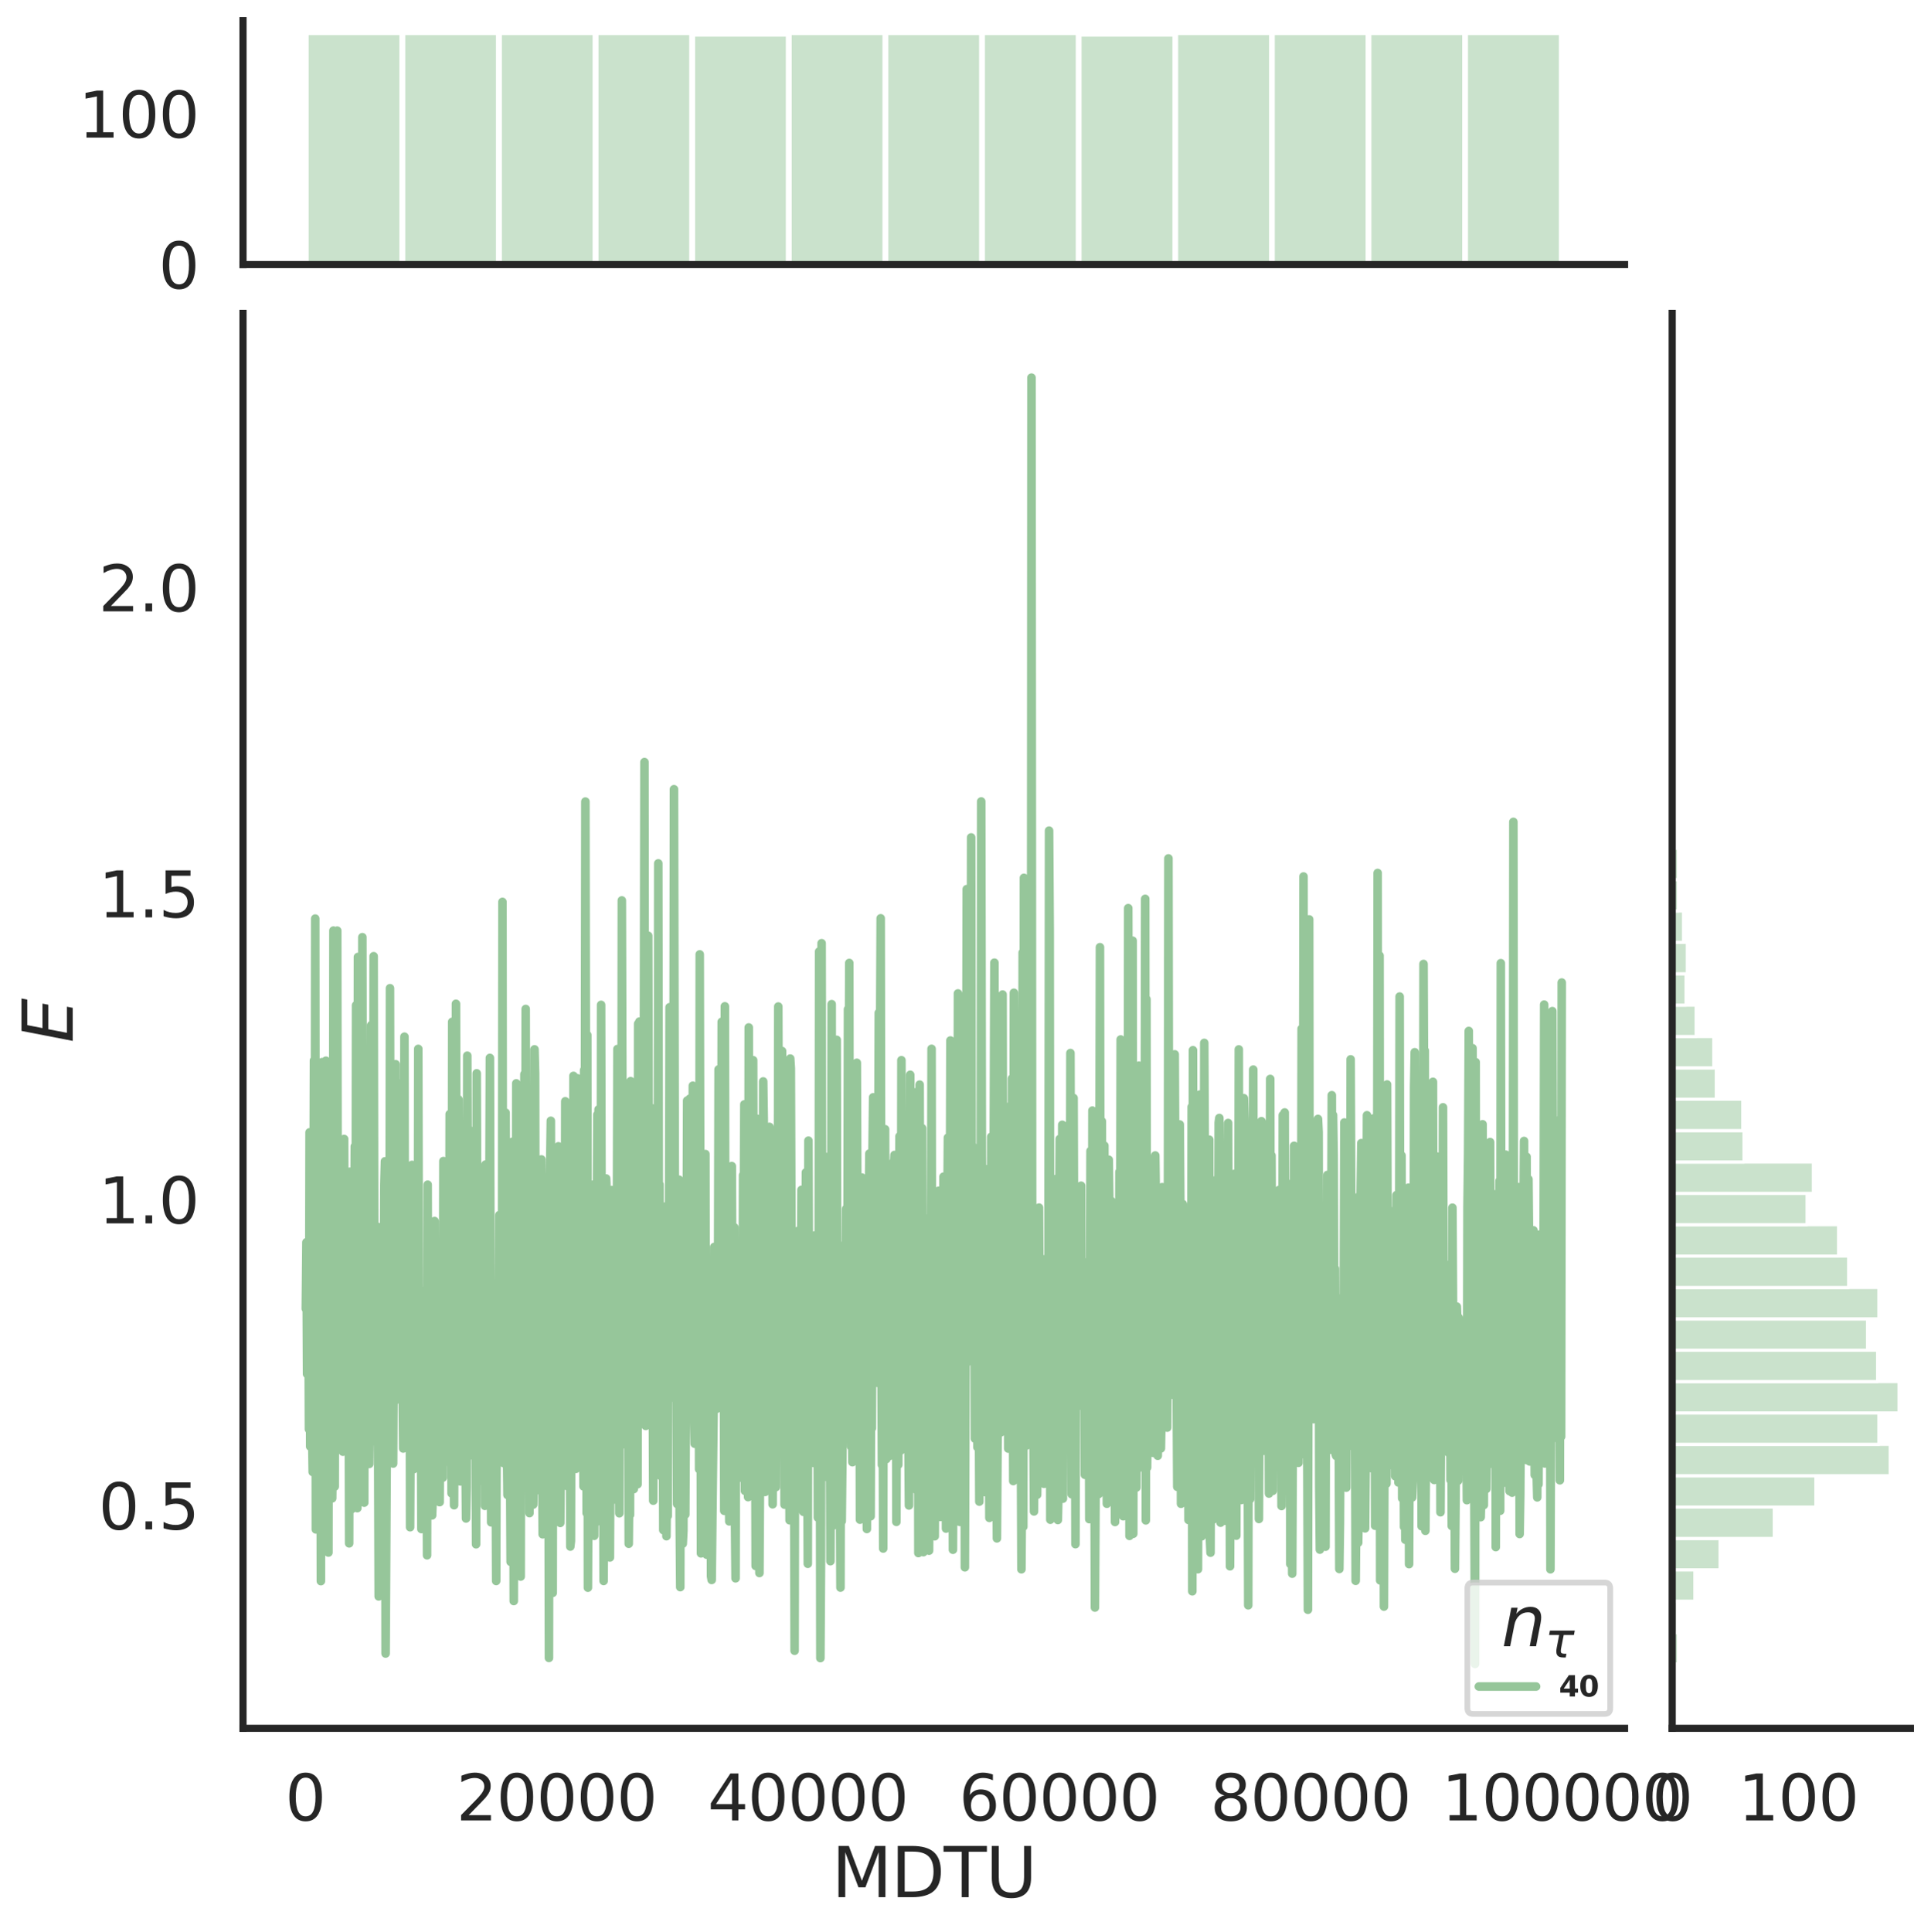 <?xml version="1.0" encoding="utf-8" standalone="no"?>
<!DOCTYPE svg PUBLIC "-//W3C//DTD SVG 1.1//EN"
  "http://www.w3.org/Graphics/SVG/1.1/DTD/svg11.dtd">
<svg height="675.079pt" version="1.1" viewBox="0 0 674.774 675.079" width="674.774pt" xmlns="http://www.w3.org/2000/svg" xmlns:xlink="http://www.w3.org/1999/xlink">
 <defs>
  <style type="text/css">*{stroke-linecap:butt;stroke-linejoin:round;}</style>
 </defs>
 <g id="figure_1">
  <g id="patch_1">
   <path d="M 0 675.079 
L 674.774 675.079 
L 674.774 0 
L 0 0 
z
" style="fill:#ffffff;"/>
  </g>
  <g id="axes_1">
   <g id="patch_2">
    <path d="M 84.914 603.86 
L 567.69 603.86 
L 567.69 109.485 
L 84.914 109.485 
z
" style="fill:none;"/>
   </g>
   <g id="matplotlib.axis_1">
    <g id="xtick_1">
     <g id="text_1">
      <!-- 0 -->
      <g style="fill:#262626;" transform="translate(99.64 636.077)scale(0.22 -0.22)">
       <defs>
        <path d="M 2034 4250 
Q 1547 4250 1301 3770 
Q 1056 3291 1056 2328 
Q 1056 1369 1301 889 
Q 1547 409 2034 409 
Q 2525 409 2770 889 
Q 3016 1369 3016 2328 
Q 3016 3291 2770 3770 
Q 2525 4250 2034 4250 
z
M 2034 4750 
Q 2819 4750 3233 4129 
Q 3647 3509 3647 2328 
Q 3647 1150 3233 529 
Q 2819 -91 2034 -91 
Q 1250 -91 836 529 
Q 422 1150 422 2328 
Q 422 3509 836 4129 
Q 1250 4750 2034 4750 
z
" id="DejaVuSans-30" transform="scale(0.016)"/>
       </defs>
       <use xlink:href="#DejaVuSans-30"/>
      </g>
     </g>
    </g>
    <g id="xtick_2">
     <g id="text_2">
      <!-- 20000 -->
      <g style="fill:#262626;" transform="translate(159.467 636.077)scale(0.22 -0.22)">
       <defs>
        <path d="M 1228 531 
L 3431 531 
L 3431 0 
L 469 0 
L 469 531 
Q 828 903 1448 1529 
Q 2069 2156 2228 2338 
Q 2531 2678 2651 2914 
Q 2772 3150 2772 3378 
Q 2772 3750 2511 3984 
Q 2250 4219 1831 4219 
Q 1534 4219 1204 4116 
Q 875 4013 500 3803 
L 500 4441 
Q 881 4594 1212 4672 
Q 1544 4750 1819 4750 
Q 2544 4750 2975 4387 
Q 3406 4025 3406 3419 
Q 3406 3131 3298 2873 
Q 3191 2616 2906 2266 
Q 2828 2175 2409 1742 
Q 1991 1309 1228 531 
z
" id="DejaVuSans-32" transform="scale(0.016)"/>
       </defs>
       <use xlink:href="#DejaVuSans-32"/>
       <use x="63.623" xlink:href="#DejaVuSans-30"/>
       <use x="127.246" xlink:href="#DejaVuSans-30"/>
       <use x="190.869" xlink:href="#DejaVuSans-30"/>
       <use x="254.492" xlink:href="#DejaVuSans-30"/>
      </g>
     </g>
    </g>
    <g id="xtick_3">
     <g id="text_3">
      <!-- 40000 -->
      <g style="fill:#262626;" transform="translate(247.288 636.077)scale(0.22 -0.22)">
       <defs>
        <path d="M 2419 4116 
L 825 1625 
L 2419 1625 
L 2419 4116 
z
M 2253 4666 
L 3047 4666 
L 3047 1625 
L 3713 1625 
L 3713 1100 
L 3047 1100 
L 3047 0 
L 2419 0 
L 2419 1100 
L 313 1100 
L 313 1709 
L 2253 4666 
z
" id="DejaVuSans-34" transform="scale(0.016)"/>
       </defs>
       <use xlink:href="#DejaVuSans-34"/>
       <use x="63.623" xlink:href="#DejaVuSans-30"/>
       <use x="127.246" xlink:href="#DejaVuSans-30"/>
       <use x="190.869" xlink:href="#DejaVuSans-30"/>
       <use x="254.492" xlink:href="#DejaVuSans-30"/>
      </g>
     </g>
    </g>
    <g id="xtick_4">
     <g id="text_4">
      <!-- 60000 -->
      <g style="fill:#262626;" transform="translate(335.109 636.077)scale(0.22 -0.22)">
       <defs>
        <path d="M 2113 2584 
Q 1688 2584 1439 2293 
Q 1191 2003 1191 1497 
Q 1191 994 1439 701 
Q 1688 409 2113 409 
Q 2538 409 2786 701 
Q 3034 994 3034 1497 
Q 3034 2003 2786 2293 
Q 2538 2584 2113 2584 
z
M 3366 4563 
L 3366 3988 
Q 3128 4100 2886 4159 
Q 2644 4219 2406 4219 
Q 1781 4219 1451 3797 
Q 1122 3375 1075 2522 
Q 1259 2794 1537 2939 
Q 1816 3084 2150 3084 
Q 2853 3084 3261 2657 
Q 3669 2231 3669 1497 
Q 3669 778 3244 343 
Q 2819 -91 2113 -91 
Q 1303 -91 875 529 
Q 447 1150 447 2328 
Q 447 3434 972 4092 
Q 1497 4750 2381 4750 
Q 2619 4750 2861 4703 
Q 3103 4656 3366 4563 
z
" id="DejaVuSans-36" transform="scale(0.016)"/>
       </defs>
       <use xlink:href="#DejaVuSans-36"/>
       <use x="63.623" xlink:href="#DejaVuSans-30"/>
       <use x="127.246" xlink:href="#DejaVuSans-30"/>
       <use x="190.869" xlink:href="#DejaVuSans-30"/>
       <use x="254.492" xlink:href="#DejaVuSans-30"/>
      </g>
     </g>
    </g>
    <g id="xtick_5">
     <g id="text_5">
      <!-- 80000 -->
      <g style="fill:#262626;" transform="translate(422.93 636.077)scale(0.22 -0.22)">
       <defs>
        <path d="M 2034 2216 
Q 1584 2216 1326 1975 
Q 1069 1734 1069 1313 
Q 1069 891 1326 650 
Q 1584 409 2034 409 
Q 2484 409 2743 651 
Q 3003 894 3003 1313 
Q 3003 1734 2745 1975 
Q 2488 2216 2034 2216 
z
M 1403 2484 
Q 997 2584 770 2862 
Q 544 3141 544 3541 
Q 544 4100 942 4425 
Q 1341 4750 2034 4750 
Q 2731 4750 3128 4425 
Q 3525 4100 3525 3541 
Q 3525 3141 3298 2862 
Q 3072 2584 2669 2484 
Q 3125 2378 3379 2068 
Q 3634 1759 3634 1313 
Q 3634 634 3220 271 
Q 2806 -91 2034 -91 
Q 1263 -91 848 271 
Q 434 634 434 1313 
Q 434 1759 690 2068 
Q 947 2378 1403 2484 
z
M 1172 3481 
Q 1172 3119 1398 2916 
Q 1625 2713 2034 2713 
Q 2441 2713 2670 2916 
Q 2900 3119 2900 3481 
Q 2900 3844 2670 4047 
Q 2441 4250 2034 4250 
Q 1625 4250 1398 4047 
Q 1172 3844 1172 3481 
z
" id="DejaVuSans-38" transform="scale(0.016)"/>
       </defs>
       <use xlink:href="#DejaVuSans-38"/>
       <use x="63.623" xlink:href="#DejaVuSans-30"/>
       <use x="127.246" xlink:href="#DejaVuSans-30"/>
       <use x="190.869" xlink:href="#DejaVuSans-30"/>
       <use x="254.492" xlink:href="#DejaVuSans-30"/>
      </g>
     </g>
    </g>
    <g id="xtick_6">
     <g id="text_6">
      <!-- 100000 -->
      <g style="fill:#262626;" transform="translate(503.753 636.077)scale(0.22 -0.22)">
       <defs>
        <path d="M 794 531 
L 1825 531 
L 1825 4091 
L 703 3866 
L 703 4441 
L 1819 4666 
L 2450 4666 
L 2450 531 
L 3481 531 
L 3481 0 
L 794 0 
L 794 531 
z
" id="DejaVuSans-31" transform="scale(0.016)"/>
       </defs>
       <use xlink:href="#DejaVuSans-31"/>
       <use x="63.623" xlink:href="#DejaVuSans-30"/>
       <use x="127.246" xlink:href="#DejaVuSans-30"/>
       <use x="190.869" xlink:href="#DejaVuSans-30"/>
       <use x="254.492" xlink:href="#DejaVuSans-30"/>
       <use x="318.115" xlink:href="#DejaVuSans-30"/>
      </g>
     </g>
    </g>
    <g id="text_7">
     <!-- MDTU -->
     <g style="fill:#262626;" transform="translate(290.596 662.888)scale(0.24 -0.24)">
      <defs>
       <path d="M 628 4666 
L 1569 4666 
L 2759 1491 
L 3956 4666 
L 4897 4666 
L 4897 0 
L 4281 0 
L 4281 4097 
L 3078 897 
L 2444 897 
L 1241 4097 
L 1241 0 
L 628 0 
L 628 4666 
z
" id="DejaVuSans-4d" transform="scale(0.016)"/>
       <path d="M 1259 4147 
L 1259 519 
L 2022 519 
Q 2988 519 3436 956 
Q 3884 1394 3884 2338 
Q 3884 3275 3436 3711 
Q 2988 4147 2022 4147 
L 1259 4147 
z
M 628 4666 
L 1925 4666 
Q 3281 4666 3915 4102 
Q 4550 3538 4550 2338 
Q 4550 1131 3912 565 
Q 3275 0 1925 0 
L 628 0 
L 628 4666 
z
" id="DejaVuSans-44" transform="scale(0.016)"/>
       <path d="M -19 4666 
L 3928 4666 
L 3928 4134 
L 2272 4134 
L 2272 0 
L 1638 0 
L 1638 4134 
L -19 4134 
L -19 4666 
z
" id="DejaVuSans-54" transform="scale(0.016)"/>
       <path d="M 556 4666 
L 1191 4666 
L 1191 1831 
Q 1191 1081 1462 751 
Q 1734 422 2344 422 
Q 2950 422 3222 751 
Q 3494 1081 3494 1831 
L 3494 4666 
L 4128 4666 
L 4128 1753 
Q 4128 841 3676 375 
Q 3225 -91 2344 -91 
Q 1459 -91 1007 375 
Q 556 841 556 1753 
L 556 4666 
z
" id="DejaVuSans-55" transform="scale(0.016)"/>
      </defs>
      <use xlink:href="#DejaVuSans-4d"/>
      <use x="86.279" xlink:href="#DejaVuSans-44"/>
      <use x="163.281" xlink:href="#DejaVuSans-54"/>
      <use x="224.365" xlink:href="#DejaVuSans-55"/>
     </g>
    </g>
   </g>
   <g id="matplotlib.axis_2">
    <g id="ytick_1">
     <g id="text_8">
      <!-- 0.5 -->
      <g style="fill:#262626;" transform="translate(34.428 534.376)scale(0.22 -0.22)">
       <defs>
        <path d="M 684 794 
L 1344 794 
L 1344 0 
L 684 0 
L 684 794 
z
" id="DejaVuSans-2e" transform="scale(0.016)"/>
        <path d="M 691 4666 
L 3169 4666 
L 3169 4134 
L 1269 4134 
L 1269 2991 
Q 1406 3038 1543 3061 
Q 1681 3084 1819 3084 
Q 2600 3084 3056 2656 
Q 3513 2228 3513 1497 
Q 3513 744 3044 326 
Q 2575 -91 1722 -91 
Q 1428 -91 1123 -41 
Q 819 9 494 109 
L 494 744 
Q 775 591 1075 516 
Q 1375 441 1709 441 
Q 2250 441 2565 725 
Q 2881 1009 2881 1497 
Q 2881 1984 2565 2268 
Q 2250 2553 1709 2553 
Q 1456 2553 1204 2497 
Q 953 2441 691 2322 
L 691 4666 
z
" id="DejaVuSans-35" transform="scale(0.016)"/>
       </defs>
       <use xlink:href="#DejaVuSans-30"/>
       <use x="63.623" xlink:href="#DejaVuSans-2e"/>
       <use x="95.41" xlink:href="#DejaVuSans-35"/>
      </g>
     </g>
    </g>
    <g id="ytick_2">
     <g id="text_9">
      <!-- 1.0 -->
      <g style="fill:#262626;" transform="translate(34.428 427.454)scale(0.22 -0.22)">
       <use xlink:href="#DejaVuSans-31"/>
       <use x="63.623" xlink:href="#DejaVuSans-2e"/>
       <use x="95.41" xlink:href="#DejaVuSans-30"/>
      </g>
     </g>
    </g>
    <g id="ytick_3">
     <g id="text_10">
      <!-- 1.5 -->
      <g style="fill:#262626;" transform="translate(34.428 320.532)scale(0.22 -0.22)">
       <use xlink:href="#DejaVuSans-31"/>
       <use x="63.623" xlink:href="#DejaVuSans-2e"/>
       <use x="95.41" xlink:href="#DejaVuSans-35"/>
      </g>
     </g>
    </g>
    <g id="ytick_4">
     <g id="text_11">
      <!-- 2.0 -->
      <g style="fill:#262626;" transform="translate(34.428 213.61)scale(0.22 -0.22)">
       <use xlink:href="#DejaVuSans-32"/>
       <use x="63.623" xlink:href="#DejaVuSans-2e"/>
       <use x="95.41" xlink:href="#DejaVuSans-30"/>
      </g>
     </g>
    </g>
    <g id="text_12">
     <!-- $E$ -->
     <g style="fill:#262626;" transform="translate(25.436 364.352)rotate(-90)scale(0.24 -0.24)">
      <defs>
       <path d="M 1081 4666 
L 4031 4666 
L 3928 4134 
L 1606 4134 
L 1338 2753 
L 3566 2753 
L 3463 2222 
L 1234 2222 
L 909 531 
L 3284 531 
L 3181 0 
L 172 0 
L 1081 4666 
z
" id="DejaVuSans-Oblique-45" transform="scale(0.016)"/>
      </defs>
      <use transform="translate(0 0.094)" xlink:href="#DejaVuSans-Oblique-45"/>
     </g>
    </g>
   </g>
   <g id="line2d_1">
    <path clip-path="url(#pa6f4216277)" d="M 106.859 457.262 
L 107.078 434.064 
L 107.298 480.092 
L 107.517 452.521 
L 107.737 445.395 
L 107.956 499.377 
L 108.176 395.651 
L 108.396 505.426 
L 108.615 480.596 
L 108.835 485.425 
L 109.274 514.321 
L 109.713 370.547 
L 109.932 488.036 
L 110.152 320.956 
L 110.372 534.378 
L 110.591 476.845 
L 111.03 528.224 
L 111.469 396.862 
L 111.689 460.56 
L 111.908 432.822 
L 112.128 552.449 
L 112.567 371.099 
L 112.787 465.932 
L 113.006 393.655 
L 113.226 513.44 
L 113.445 446.88 
L 113.665 419.205 
L 113.884 370.625 
L 114.104 426.721 
L 114.543 413.499 
L 114.763 542.47 
L 114.982 412.988 
L 115.421 520.868 
L 115.641 391.213 
L 116.08 523.529 
L 116.299 504.611 
L 116.519 325.156 
L 116.958 519.413 
L 117.178 402.818 
L 117.397 483.696 
L 117.617 477.644 
L 117.836 325.174 
L 118.056 465.65 
L 118.275 473.175 
L 118.495 471.115 
L 118.934 501.862 
L 119.154 494.256 
L 119.373 457.69 
L 119.593 461.452 
L 119.812 507.212 
L 120.032 416.117 
L 120.251 397.967 
L 120.471 461.733 
L 120.691 449.277 
L 120.91 413.154 
L 121.569 473.649 
L 121.788 461.981 
L 122.008 539.254 
L 122.227 409.418 
L 122.447 493.842 
L 122.667 412.379 
L 122.886 527.307 
L 123.106 445.123 
L 123.325 506.64 
L 123.545 437.864 
L 123.764 444.901 
L 123.984 400.548 
L 124.203 485.69 
L 124.423 351.25 
L 124.643 510.964 
L 124.862 526.959 
L 125.082 334.374 
L 125.301 490.066 
L 125.521 515.454 
L 125.74 506.4 
L 125.96 432.33 
L 126.179 449.477 
L 126.399 491.761 
L 126.618 327.457 
L 126.838 475.427 
L 127.058 480.22 
L 127.277 525.027 
L 127.497 403.206 
L 127.716 437.032 
L 127.936 446.234 
L 128.155 429.051 
L 128.375 472.318 
L 128.594 451.189 
L 128.814 447.231 
L 129.034 511.508 
L 129.253 494.541 
L 129.473 457.034 
L 129.692 358.232 
L 129.912 440.524 
L 130.131 426.42 
L 130.351 503.603 
L 130.57 334.105 
L 130.79 452.696 
L 131.01 493.407 
L 131.449 437.849 
L 131.668 487.96 
L 131.888 428.639 
L 132.327 557.792 
L 132.546 470.641 
L 132.766 473.816 
L 132.986 468.399 
L 133.205 457.282 
L 133.425 510.355 
L 133.644 476.944 
L 133.864 496.672 
L 134.083 472.734 
L 134.303 413.88 
L 134.522 405.766 
L 134.742 577.743 
L 135.181 501.675 
L 135.401 407.429 
L 135.62 434.553 
L 135.84 406.859 
L 136.059 476.364 
L 136.279 345.292 
L 136.498 470.831 
L 136.718 488.729 
L 136.937 383.633 
L 137.157 427.761 
L 137.377 511.374 
L 137.596 467.802 
L 137.816 489.677 
L 138.035 469.266 
L 138.255 371.85 
L 138.474 480.09 
L 138.694 433.864 
L 138.913 428.212 
L 139.133 378.467 
L 139.353 461.783 
L 139.572 482.382 
L 139.792 429.678 
L 140.011 460.746 
L 140.231 410.803 
L 140.45 430.931 
L 140.67 487.251 
L 140.889 506.105 
L 141.109 502.901 
L 141.329 362.224 
L 141.548 498.007 
L 141.768 490.153 
L 141.987 462.806 
L 142.207 505.836 
L 142.646 480.41 
L 143.085 410.086 
L 143.305 533.615 
L 143.963 407.019 
L 144.183 472.678 
L 144.402 409.705 
L 144.622 513.298 
L 144.841 411.783 
L 145.061 503.443 
L 145.281 424.522 
L 145.5 498.944 
L 145.72 466.051 
L 145.939 492.865 
L 146.159 366.478 
L 146.378 457.607 
L 146.598 450.426 
L 146.817 451.677 
L 147.037 484.196 
L 147.256 534.251 
L 147.476 472.959 
L 147.696 457.342 
L 147.915 498.232 
L 148.135 512.103 
L 148.354 456.833 
L 148.574 459.321 
L 148.793 465.128 
L 149.013 495.742 
L 149.232 543.422 
L 149.452 413.926 
L 149.672 508.518 
L 149.891 488.292 
L 150.111 507.065 
L 150.33 449.849 
L 150.55 485.713 
L 150.769 483.122 
L 150.989 529.488 
L 151.208 523.808 
L 151.428 485.151 
L 151.648 471.255 
L 151.867 426.636 
L 152.087 501.408 
L 152.306 511.546 
L 152.526 478.583 
L 152.745 517.799 
L 152.965 460.045 
L 153.184 482.564 
L 153.404 450.228 
L 153.624 524.856 
L 154.063 435.697 
L 154.282 497.158 
L 154.502 468.365 
L 154.721 516.323 
L 154.941 405.679 
L 155.38 494.616 
L 155.6 472.681 
L 155.819 433.062 
L 156.039 450.141 
L 156.258 428.638 
L 156.478 441.147 
L 156.697 442.452 
L 156.917 510.864 
L 157.136 389.28 
L 157.575 441.44 
L 157.795 521.774 
L 158.015 357.046 
L 158.234 490.486 
L 158.454 472.878 
L 158.673 525.938 
L 158.893 452.884 
L 159.112 475.639 
L 159.332 350.722 
L 159.551 445.639 
L 159.771 413.712 
L 159.991 502.328 
L 160.21 384.133 
L 160.43 425.933 
L 160.649 506.876 
L 160.869 517.62 
L 161.088 495.282 
L 161.308 447.936 
L 161.527 470.175 
L 161.747 448.7 
L 161.967 453.072 
L 162.406 479.679 
L 162.845 530.566 
L 163.064 519.842 
L 163.284 368.863 
L 163.723 501.99 
L 164.162 394.976 
L 164.382 508.488 
L 164.601 505.288 
L 164.821 498.819 
L 165.26 446.015 
L 165.479 455.466 
L 165.699 495.372 
L 165.919 499.308 
L 166.138 489.772 
L 166.358 539.576 
L 166.577 375.024 
L 167.016 502.853 
L 167.236 517.474 
L 167.455 474.293 
L 167.675 487.769 
L 167.894 473.127 
L 168.114 474.695 
L 168.334 500.908 
L 168.553 503.092 
L 168.773 466.02 
L 168.992 486.58 
L 169.212 419.741 
L 169.431 526.136 
L 169.651 406.911 
L 169.87 466.978 
L 170.09 489.925 
L 170.31 472.592 
L 170.529 467.251 
L 170.749 489.191 
L 171.188 369.635 
L 171.627 531.912 
L 171.846 468.279 
L 172.066 491.832 
L 172.286 452.21 
L 172.505 514.385 
L 172.725 448.572 
L 172.944 453.925 
L 173.383 552.396 
L 173.603 480.598 
L 173.822 454.642 
L 174.042 496.035 
L 174.262 490.182 
L 174.481 424.562 
L 174.701 469.021 
L 174.92 468.515 
L 175.14 424.051 
L 175.359 509.298 
L 175.579 315.131 
L 175.798 489.462 
L 176.018 511.235 
L 176.238 416.767 
L 176.457 494.327 
L 176.677 388.771 
L 177.116 502.433 
L 177.335 522.367 
L 177.555 453.667 
L 177.774 422.913 
L 178.433 545.708 
L 178.653 490.378 
L 178.872 480.867 
L 179.092 398.941 
L 179.531 559.405 
L 179.75 458.644 
L 179.97 531.834 
L 180.189 513.359 
L 180.409 378.534 
L 180.629 498.056 
L 180.848 547.291 
L 181.068 494.523 
L 181.287 513.532 
L 181.507 480.013 
L 181.726 466.91 
L 181.946 550.862 
L 182.165 419.454 
L 182.385 502.928 
L 182.605 486.967 
L 182.824 506.675 
L 183.044 480.125 
L 183.263 375.31 
L 183.483 510.247 
L 183.702 352.538 
L 183.922 465.322 
L 184.141 515.688 
L 184.581 438.47 
L 184.8 451.732 
L 185.02 528.688 
L 185.459 474.687 
L 185.678 420.609 
L 185.898 399.73 
L 186.117 406.113 
L 186.337 525.71 
L 186.557 508.848 
L 186.776 366.65 
L 186.996 375.171 
L 187.215 500.567 
L 187.435 515.98 
L 187.654 520.673 
L 188.093 497.455 
L 188.532 446.661 
L 188.752 446.092 
L 188.972 430.687 
L 189.191 405.113 
L 189.411 501.905 
L 189.63 536.079 
L 190.069 445.386 
L 190.289 436.199 
L 190.508 502.661 
L 190.728 532.591 
L 190.948 488.144 
L 191.167 512.898 
L 191.387 442.916 
L 191.606 469.178 
L 191.826 579.286 
L 192.045 421.268 
L 192.484 391.606 
L 192.704 510.492 
L 192.924 486.025 
L 193.143 556.547 
L 193.363 415.038 
L 193.582 493.332 
L 193.802 406.699 
L 194.021 406.851 
L 194.241 511.126 
L 194.46 523.017 
L 194.68 512.272 
L 194.9 516.629 
L 195.119 400.532 
L 195.339 514.607 
L 195.558 416.429 
L 195.778 532.11 
L 196.217 466.221 
L 196.436 502.084 
L 196.656 442.837 
L 196.876 503.598 
L 197.095 428.515 
L 197.315 501.424 
L 197.534 384.794 
L 197.754 487.189 
L 197.973 519.155 
L 198.193 499.011 
L 198.412 432.611 
L 198.851 513.603 
L 199.071 470.571 
L 199.291 540.38 
L 199.51 538.414 
L 199.73 433.073 
L 199.949 491.421 
L 200.169 491.239 
L 200.388 375.917 
L 200.827 496.645 
L 201.047 456.219 
L 201.267 513.213 
L 201.706 376.739 
L 201.925 407.259 
L 202.145 486.069 
L 202.364 451.398 
L 202.584 460.227 
L 202.803 422.614 
L 203.023 468.554 
L 203.243 485.08 
L 203.462 493.032 
L 203.682 463.313 
L 203.901 519.342 
L 204.121 373.908 
L 204.34 436.598 
L 204.56 280.069 
L 204.999 528.688 
L 205.219 361.636 
L 205.438 554.737 
L 205.658 509.293 
L 205.877 427.727 
L 206.097 477.899 
L 206.316 481.19 
L 206.536 424.933 
L 206.755 438.001 
L 206.975 496.804 
L 207.195 508.973 
L 207.414 413.873 
L 207.634 536.627 
L 207.853 473.58 
L 208.073 532.066 
L 208.292 461.806 
L 208.512 435.06 
L 208.731 389.477 
L 208.951 434.238 
L 209.17 387.631 
L 209.39 521.82 
L 209.61 438.393 
L 209.829 523.352 
L 210.049 351.104 
L 210.268 449.201 
L 210.488 479.46 
L 210.707 488.663 
L 210.927 552.389 
L 211.146 511.569 
L 211.366 532.882 
L 211.586 447.165 
L 211.805 411.767 
L 212.244 422.48 
L 212.464 494.603 
L 212.683 450.056 
L 212.903 428.726 
L 213.122 544.182 
L 213.342 494.609 
L 213.562 416.977 
L 213.781 415.832 
L 214.22 471.216 
L 214.44 461.339 
L 214.659 523.92 
L 214.879 459.36 
L 215.318 519.146 
L 215.757 366.538 
L 215.977 482.706 
L 216.196 474.153 
L 216.416 528.746 
L 216.635 439.021 
L 216.855 505.21 
L 217.074 503.432 
L 217.294 314.608 
L 217.733 477.333 
L 218.172 410.59 
L 218.611 473.892 
L 219.05 445.829 
L 219.27 458.951 
L 219.489 456.822 
L 219.709 539.395 
L 219.929 515.424 
L 220.148 529.284 
L 220.368 377.766 
L 220.587 470.433 
L 220.807 513.537 
L 221.026 391.144 
L 221.246 488.779 
L 221.465 520.292 
L 221.685 466.698 
L 221.905 447.209 
L 222.344 388.041 
L 222.783 518.604 
L 223.002 357.69 
L 223.222 419.3 
L 223.441 356.945 
L 223.661 497.209 
L 223.881 435.773 
L 224.1 446.127 
L 224.32 420.754 
L 224.539 496.2 
L 224.759 495.77 
L 225.198 266.283 
L 225.417 477.499 
L 225.637 498.222 
L 225.857 431.914 
L 226.076 400.338 
L 226.296 465.08 
L 226.515 326.969 
L 226.735 420.53 
L 226.954 465.55 
L 227.174 431.142 
L 227.393 469.006 
L 227.613 387.145 
L 227.833 486.906 
L 228.052 471.411 
L 228.272 524.342 
L 228.491 455.626 
L 228.711 505.114 
L 228.93 489.075 
L 229.369 421.21 
L 229.589 425.755 
L 229.808 479.625 
L 230.028 301.67 
L 230.248 445.603 
L 230.467 413.881 
L 230.687 513.67 
L 230.906 515.706 
L 231.126 462.807 
L 231.345 472.491 
L 231.565 459.057 
L 231.784 534.625 
L 232.443 421.581 
L 232.882 536.761 
L 233.102 514.862 
L 233.321 529.705 
L 233.541 451.848 
L 233.76 448.729 
L 233.98 351.935 
L 234.2 428.931 
L 234.419 430.899 
L 234.639 356.63 
L 234.858 466.014 
L 235.297 434.276 
L 235.517 275.758 
L 235.956 488.702 
L 236.176 435.915 
L 236.395 461.44 
L 236.615 525.502 
L 236.834 445.978 
L 237.054 480.754 
L 237.273 412.19 
L 237.493 529.091 
L 237.712 554.555 
L 237.932 444.813 
L 238.151 493.757 
L 238.371 436.363 
L 238.591 539.371 
L 238.81 534.848 
L 239.03 433.332 
L 239.469 529.179 
L 239.908 447.674 
L 240.127 384.55 
L 240.347 451.426 
L 240.786 488.282 
L 241.006 383.904 
L 241.225 489.39 
L 241.445 459.641 
L 241.664 447.565 
L 241.884 448.333 
L 242.103 379.357 
L 242.323 494.759 
L 242.543 491.78 
L 242.762 504.454 
L 243.201 409.487 
L 243.421 475.004 
L 243.86 394.814 
L 244.079 410.759 
L 244.299 513.337 
L 244.519 333.463 
L 244.958 542.757 
L 245.397 468.424 
L 245.616 492.103 
L 245.836 460.412 
L 246.055 524.329 
L 246.495 403.23 
L 246.714 533.877 
L 246.934 543.206 
L 247.373 457.974 
L 247.592 458.738 
L 247.812 444.737 
L 248.031 472.631 
L 248.251 451.347 
L 248.47 550.775 
L 248.69 552.042 
L 249.349 494.028 
L 249.568 435.7 
L 249.788 492.665 
L 250.227 442.636 
L 250.446 492.246 
L 250.886 465.332 
L 251.105 373.661 
L 251.325 466.918 
L 251.544 413.997 
L 251.764 449.697 
L 251.983 456.695 
L 252.203 357.031 
L 252.422 490.504 
L 252.642 401.59 
L 252.862 430.136 
L 253.081 527.883 
L 253.301 351.61 
L 253.52 496.134 
L 253.74 430.688 
L 253.959 517.972 
L 254.398 501.402 
L 254.618 507.532 
L 254.838 531.575 
L 255.057 482.724 
L 255.277 504.438 
L 255.496 480.717 
L 255.716 407.435 
L 255.935 460.444 
L 256.155 486.228 
L 256.594 428.811 
L 256.814 527.985 
L 257.033 551.467 
L 257.253 449.235 
L 257.472 509.463 
L 257.692 492.197 
L 257.911 512.802 
L 258.131 491.014 
L 258.35 516.349 
L 258.789 489.504 
L 259.009 435.067 
L 259.229 477.823 
L 259.448 492.997 
L 259.668 410.599 
L 259.887 430.697 
L 260.107 385.88 
L 260.326 520.924 
L 260.546 493.304 
L 260.765 425.478 
L 260.985 394.956 
L 261.205 411.792 
L 261.424 523.098 
L 261.644 358.995 
L 261.863 522.165 
L 262.302 443.635 
L 262.522 439.108 
L 262.741 446.558 
L 262.961 462.409 
L 263.181 370.449 
L 263.62 509.134 
L 263.839 468.941 
L 264.059 547.152 
L 264.498 390.899 
L 264.937 458.83 
L 265.157 457.318 
L 265.376 549.621 
L 265.815 472.65 
L 266.035 488.115 
L 266.254 399.038 
L 266.474 489.051 
L 266.693 377.853 
L 266.913 392.995 
L 267.133 435.724 
L 267.352 521.293 
L 267.791 493.544 
L 268.011 513.563 
L 268.23 498.475 
L 268.45 465.156 
L 268.669 413.909 
L 268.889 393.735 
L 269.108 459.308 
L 269.328 467.338 
L 269.548 513.095 
L 269.767 464.931 
L 269.987 525.608 
L 270.206 438.301 
L 270.426 442.19 
L 270.645 423.542 
L 271.084 519.64 
L 271.304 451.293 
L 271.524 477.652 
L 271.743 473.326 
L 271.963 351.681 
L 272.182 413.237 
L 272.402 394.166 
L 272.621 450.729 
L 272.841 408.963 
L 273.06 437.351 
L 273.28 367.226 
L 273.5 473.926 
L 273.719 387.145 
L 273.939 436.437 
L 274.158 525.73 
L 274.378 382.177 
L 274.597 379.938 
L 274.817 472.117 
L 275.256 387.167 
L 275.695 475.322 
L 275.915 531.178 
L 276.134 369.86 
L 276.354 373.257 
L 276.573 433.047 
L 276.793 525.894 
L 277.232 446.82 
L 277.452 489.996 
L 277.671 576.775 
L 277.891 459.64 
L 278.11 469.17 
L 278.33 498.158 
L 278.549 505.442 
L 278.769 430.125 
L 278.988 518.353 
L 279.208 461.895 
L 279.647 505.095 
L 280.086 415.746 
L 280.306 473.492 
L 280.525 458.32 
L 280.745 528.244 
L 281.184 437.316 
L 281.403 451.943 
L 281.623 409.625 
L 281.843 525.637 
L 282.062 493.363 
L 282.282 546.387 
L 282.501 398.547 
L 282.721 464.57 
L 282.94 461.809 
L 283.599 500.506 
L 283.819 505.178 
L 284.038 483.215 
L 284.258 511.146 
L 284.477 457.727 
L 284.697 431.692 
L 284.916 478.706 
L 285.136 477.553 
L 285.355 483.708 
L 285.575 434.55 
L 285.795 530.248 
L 286.014 495.427 
L 286.234 332.482 
L 286.673 579.352 
L 286.892 544.118 
L 287.112 329.563 
L 287.331 455.281 
L 287.551 456.94 
L 287.771 486.31 
L 287.99 491.462 
L 288.429 417.748 
L 288.649 404.239 
L 288.868 516.042 
L 289.088 453.005 
L 289.307 504.58 
L 289.527 510.391 
L 289.746 466.198 
L 289.966 477.723 
L 290.186 545.482 
L 290.405 468.677 
L 290.625 350.852 
L 290.844 533.284 
L 291.283 413.89 
L 291.722 442.783 
L 291.942 510.923 
L 292.381 363.325 
L 292.601 481.404 
L 293.04 434.94 
L 293.698 554.712 
L 293.918 454.786 
L 294.138 531.513 
L 295.016 447.03 
L 295.235 456.88 
L 295.455 461.093 
L 295.674 422.386 
L 296.114 456.321 
L 296.333 352.619 
L 296.553 398.556 
L 296.772 336.465 
L 296.992 487.775 
L 297.211 452.111 
L 297.431 505.486 
L 297.65 477.484 
L 297.87 510.886 
L 298.09 510.632 
L 298.309 489.942 
L 298.529 418.728 
L 298.748 501.136 
L 298.968 442.109 
L 299.187 498.807 
L 299.407 371.343 
L 299.846 487.745 
L 300.065 442.563 
L 300.285 428.469 
L 300.505 530.974 
L 300.724 493.656 
L 300.944 513.379 
L 301.163 411.424 
L 301.383 461.887 
L 301.602 427.074 
L 301.822 483.439 
L 302.041 508.729 
L 302.261 500.703 
L 302.481 507.678 
L 302.7 466.042 
L 302.92 534.24 
L 303.139 473.508 
L 303.798 403.057 
L 304.017 448.652 
L 304.237 529.803 
L 304.457 457.844 
L 304.676 498.979 
L 304.896 402.458 
L 305.115 383.416 
L 305.335 466.555 
L 305.554 462.472 
L 305.774 402.256 
L 305.993 408.351 
L 306.213 421.027 
L 306.433 478.501 
L 306.652 483.17 
L 307.091 353.869 
L 307.311 457.229 
L 307.53 364.511 
L 307.75 320.859 
L 307.969 461.779 
L 308.189 511.845 
L 308.409 473.916 
L 308.628 541.064 
L 308.848 429.086 
L 309.067 430.373 
L 309.287 394.556 
L 309.506 476.664 
L 309.726 509.799 
L 309.945 438.498 
L 310.165 499.672 
L 310.384 448.223 
L 310.604 503.296 
L 310.824 508.718 
L 311.482 406.618 
L 311.702 442.552 
L 311.921 459.169 
L 312.141 443.833 
L 312.36 407.376 
L 312.58 403.555 
L 312.8 468.33 
L 313.019 414.455 
L 313.239 531.746 
L 313.458 465.882 
L 313.897 511.801 
L 314.336 397.017 
L 314.556 439.988 
L 314.776 506.801 
L 314.995 370.445 
L 315.215 481.056 
L 315.434 434.866 
L 315.654 439.414 
L 315.873 447.689 
L 316.093 447.657 
L 316.532 489.575 
L 316.752 412.573 
L 317.63 526.026 
L 318.069 375.534 
L 318.288 490.65 
L 318.508 433.406 
L 318.728 430.463 
L 318.947 409.929 
L 319.167 487.45 
L 319.386 512.852 
L 319.606 498.461 
L 320.045 446.43 
L 320.264 520.572 
L 320.484 472.859 
L 320.703 381.299 
L 320.923 542.649 
L 321.143 490.913 
L 321.362 378.973 
L 321.582 454.348 
L 322.021 513.815 
L 322.24 394.205 
L 322.46 451.164 
L 322.679 542.339 
L 323.119 447.291 
L 323.338 430.215 
L 323.558 512.83 
L 323.777 425.799 
L 323.997 524.745 
L 324.216 490.37 
L 324.436 505.432 
L 324.655 541.805 
L 325.095 442.528 
L 325.314 461.416 
L 325.534 366.461 
L 325.753 508.593 
L 325.973 505.064 
L 326.192 535.835 
L 326.412 431.081 
L 326.631 536.782 
L 326.851 491.297 
L 327.071 517.12 
L 327.51 417.815 
L 327.729 493.302 
L 327.949 416.076 
L 328.168 425.122 
L 328.607 530.036 
L 328.827 510.019 
L 329.047 463.492 
L 329.266 497.759 
L 329.486 509.556 
L 329.705 411.145 
L 329.925 476.416 
L 330.144 491.258 
L 330.364 413.21 
L 330.583 534.099 
L 330.803 450.101 
L 331.022 429.475 
L 331.242 397.497 
L 331.462 488.514 
L 331.681 516.701 
L 332.12 363.549 
L 332.34 446.225 
L 332.559 464.703 
L 332.779 416.722 
L 332.998 541.486 
L 333.438 438.25 
L 333.657 441.571 
L 333.877 488.773 
L 334.096 439.42 
L 334.316 516.493 
L 334.535 479.818 
L 334.755 347.105 
L 335.414 531.754 
L 335.853 445.2 
L 336.072 499.412 
L 336.292 493.021 
L 336.731 411.13 
L 336.95 416.903 
L 337.17 547.626 
L 337.609 407.743 
L 337.829 310.666 
L 338.048 475.934 
L 338.268 407.511 
L 338.487 470.257 
L 338.707 418.87 
L 338.926 471.185 
L 339.146 429.479 
L 339.366 292.598 
L 339.585 420.033 
L 339.805 472.519 
L 340.024 400.641 
L 340.244 439.874 
L 340.463 434.97 
L 340.683 502.661 
L 340.902 488.953 
L 341.122 463.065 
L 341.341 418.063 
L 341.561 505.668 
L 341.781 471.079 
L 342 478.552 
L 342.22 524.678 
L 342.439 480.778 
L 342.659 474.753 
L 342.878 280.033 
L 343.098 403.223 
L 343.317 433.592 
L 343.537 495.392 
L 343.757 470.879 
L 343.976 470.07 
L 344.196 521.343 
L 344.415 408.492 
L 344.635 455.671 
L 344.854 473.434 
L 345.074 517.902 
L 345.293 509.024 
L 345.513 467.14 
L 345.733 530.357 
L 345.952 422.453 
L 346.172 506.593 
L 346.391 397.188 
L 346.611 406.832 
L 346.83 410.972 
L 347.05 457.597 
L 347.489 336.366 
L 347.709 466.593 
L 347.928 446.477 
L 348.367 537.513 
L 348.587 504.872 
L 348.806 489.008 
L 349.026 430.399 
L 349.245 407.594 
L 349.465 409.043 
L 349.685 500.492 
L 349.904 478.858 
L 350.124 428.278 
L 350.343 347.493 
L 350.563 467.47 
L 350.782 483.422 
L 351.221 438.645 
L 351.441 438.677 
L 351.66 416.791 
L 351.88 440.91 
L 352.1 386.775 
L 352.319 506.128 
L 352.539 447.641 
L 352.978 416.095 
L 353.417 478.011 
L 353.636 376.84 
L 354.076 517.492 
L 354.295 346.873 
L 354.515 376.545 
L 354.734 512.536 
L 355.173 410.902 
L 355.612 508.957 
L 355.832 481.347 
L 356.052 486.667 
L 356.271 507.549 
L 356.491 490.539 
L 356.71 495.801 
L 356.93 548.315 
L 357.149 515.56 
L 357.369 332.845 
L 357.588 533.445 
L 357.808 306.725 
L 358.247 495.731 
L 358.467 413.13 
L 358.686 505.078 
L 358.906 492.74 
L 359.125 496.83 
L 359.345 449.515 
L 359.564 470.408 
L 360.003 454.263 
L 360.223 502.519 
L 360.443 131.956 
L 360.662 417.686 
L 360.882 483.438 
L 361.101 496.157 
L 361.321 528.109 
L 361.54 487.228 
L 361.76 484.603 
L 361.979 501.606 
L 362.199 430.815 
L 362.419 522.287 
L 362.858 490.216 
L 363.077 421.946 
L 363.297 468.883 
L 363.516 472.123 
L 363.736 479.012 
L 363.955 494.817 
L 364.175 496.504 
L 364.395 447.658 
L 364.614 454.077 
L 364.834 518.445 
L 365.053 450.188 
L 365.273 444.218 
L 365.492 517.571 
L 365.712 490.099 
L 365.931 439.468 
L 366.151 478.196 
L 366.371 456.586 
L 366.59 290.224 
L 366.81 324.98 
L 367.029 530.987 
L 367.249 498.629 
L 367.468 488.655 
L 367.688 516.051 
L 367.907 506.577 
L 368.127 434.867 
L 368.347 522.314 
L 369.005 411.945 
L 369.225 484.877 
L 369.444 466.433 
L 369.664 531.09 
L 369.883 521.229 
L 370.103 431.507 
L 370.322 397.949 
L 370.542 494.399 
L 370.762 515.273 
L 371.201 393.007 
L 371.42 523.647 
L 371.64 421.407 
L 371.859 507.277 
L 372.079 499.883 
L 372.298 422.702 
L 372.518 489.396 
L 372.738 468.322 
L 372.957 421.372 
L 373.177 506.162 
L 373.396 478.916 
L 373.616 392.908 
L 373.835 473.836 
L 374.055 367.935 
L 374.494 522.1 
L 374.714 454.546 
L 374.933 492.591 
L 375.153 383.651 
L 375.372 445.525 
L 375.592 449.91 
L 375.811 539.532 
L 376.031 457.18 
L 376.25 486.267 
L 376.47 447.127 
L 376.69 453.102 
L 376.909 451.166 
L 377.129 421.619 
L 377.348 435.522 
L 377.568 491.108 
L 377.787 414.295 
L 378.007 484.541 
L 378.446 461.594 
L 378.666 462.44 
L 378.885 451.582 
L 379.105 515.299 
L 379.544 468.535 
L 379.983 502.979 
L 380.422 440.683 
L 380.641 530.793 
L 381.081 402.152 
L 381.52 490.832 
L 381.739 388.044 
L 382.398 486.885 
L 382.617 561.684 
L 383.057 483.465 
L 383.276 455.98 
L 383.496 491.175 
L 383.715 461.275 
L 383.935 522.035 
L 384.374 330.951 
L 384.593 494.146 
L 384.813 510.544 
L 385.033 391.765 
L 385.252 505.829 
L 385.472 427.209 
L 385.691 427.832 
L 385.911 400.295 
L 386.13 490.804 
L 386.35 486.52 
L 386.569 438.901 
L 386.789 525.413 
L 387.009 423.408 
L 387.228 472.808 
L 387.448 405.224 
L 387.667 421.362 
L 388.106 508.334 
L 388.326 419.607 
L 388.545 499.661 
L 388.765 427.833 
L 388.985 426.259 
L 389.204 433.306 
L 389.643 531.798 
L 390.082 430.226 
L 390.302 506.265 
L 390.521 453.416 
L 390.96 502.958 
L 391.18 409.477 
L 391.4 461.463 
L 391.619 363.198 
L 391.839 488.859 
L 392.058 370.705 
L 392.278 526.949 
L 392.497 529.775 
L 392.717 472.949 
L 392.936 474.922 
L 393.156 469.641 
L 393.376 508.462 
L 393.595 408.886 
L 393.815 514.355 
L 394.034 506.913 
L 394.254 317.307 
L 394.473 390.682 
L 394.693 536.649 
L 394.912 395.492 
L 395.132 494.648 
L 395.352 491.304 
L 395.571 433.66 
L 395.791 328.69 
L 396.01 535.898 
L 396.23 422.56 
L 396.449 386.589 
L 396.669 513.9 
L 396.888 423.842 
L 397.108 519.752 
L 397.328 393.481 
L 397.547 513.319 
L 397.767 494.437 
L 397.986 372.349 
L 398.206 454.382 
L 398.425 413.18 
L 398.645 472.295 
L 398.864 475.501 
L 399.084 375.418 
L 399.304 499.885 
L 399.523 507.007 
L 399.743 493.692 
L 399.962 464.721 
L 400.182 314.062 
L 400.401 531.225 
L 400.621 349.118 
L 400.84 512.78 
L 401.06 493.094 
L 401.279 410.041 
L 401.499 468.159 
L 401.719 482.776 
L 401.938 466.181 
L 402.158 502.877 
L 402.377 418.768 
L 402.597 466.421 
L 403.036 507.656 
L 403.255 447.559 
L 403.475 449.694 
L 403.695 403.732 
L 403.914 419.8 
L 404.134 499.479 
L 404.353 483.015 
L 404.573 508.642 
L 404.792 492.859 
L 405.012 501.742 
L 405.231 476.643 
L 405.451 432.69 
L 405.671 506.085 
L 405.89 494.166 
L 406.11 414.801 
L 406.329 475.016 
L 406.549 476.283 
L 406.768 466.908 
L 406.988 426.395 
L 407.207 470.893 
L 407.427 461.752 
L 407.647 465.961 
L 407.866 498.813 
L 408.086 457.572 
L 408.305 299.93 
L 408.525 435.005 
L 408.744 404.669 
L 408.964 407.744 
L 409.183 487.371 
L 409.623 430.082 
L 410.062 464.561 
L 410.281 427.246 
L 410.501 368.389 
L 410.94 463.482 
L 411.159 480.452 
L 411.379 519.493 
L 411.598 414.134 
L 411.818 515.78 
L 412.038 425.925 
L 412.257 392.906 
L 412.477 422.598 
L 412.696 525.426 
L 412.916 494.142 
L 413.135 517.209 
L 413.355 420.718 
L 413.574 462.699 
L 413.794 476.236 
L 414.014 453.884 
L 414.233 509.592 
L 414.453 513.743 
L 414.672 503.881 
L 414.892 442.647 
L 415.111 454.8 
L 415.331 531.082 
L 415.55 456.691 
L 415.77 504.058 
L 415.99 467.065 
L 416.209 503.336 
L 416.429 386.763 
L 416.648 556.003 
L 416.868 366.948 
L 417.087 484.095 
L 417.307 481.03 
L 417.526 396.392 
L 417.746 513.764 
L 417.966 487.609 
L 418.405 466.893 
L 418.624 548.293 
L 418.844 474.572 
L 419.063 508.513 
L 419.283 382.442 
L 419.502 517.01 
L 419.722 462.295 
L 419.942 536.79 
L 420.161 478.492 
L 420.381 452.374 
L 420.6 518.401 
L 420.82 364.395 
L 421.259 455.714 
L 421.478 423.918 
L 421.698 409.173 
L 421.917 479.583 
L 422.137 481.368 
L 422.576 398.217 
L 422.796 537.535 
L 423.015 542.521 
L 423.235 468.973 
L 423.454 460.02 
L 423.674 427.522 
L 423.893 530.984 
L 424.333 444.459 
L 424.552 522.236 
L 424.772 514.577 
L 424.991 519.313 
L 425.211 495.516 
L 425.43 411.861 
L 425.65 469.829 
L 425.869 392.247 
L 426.089 390.634 
L 426.309 433.413 
L 426.528 532.03 
L 426.748 505.729 
L 426.967 450.667 
L 427.187 514.649 
L 427.406 472.543 
L 427.626 520.887 
L 427.845 465.857 
L 428.065 531.352 
L 428.285 461.072 
L 428.724 437.801 
L 428.943 438.277 
L 429.163 392.379 
L 429.382 454.419 
L 429.602 461.738 
L 429.821 547.276 
L 430.48 417.313 
L 430.7 476.18 
L 430.919 437.345 
L 431.139 460.129 
L 431.358 410.162 
L 431.578 516.706 
L 431.797 496.258 
L 432.017 536.569 
L 432.236 421.733 
L 432.456 522.505 
L 432.676 469.751 
L 432.895 366.672 
L 433.115 497.88 
L 433.334 446.504 
L 433.554 460.238 
L 433.773 524.102 
L 434.212 435.704 
L 434.432 452.559 
L 434.652 383.714 
L 434.871 392.121 
L 435.091 468.804 
L 435.31 476.145 
L 435.53 512.887 
L 435.749 423.404 
L 436.188 560.897 
L 436.408 451.742 
L 436.628 505.259 
L 436.847 523.829 
L 437.067 425.429 
L 437.286 458.346 
L 437.506 457.025 
L 437.945 373.722 
L 438.164 510.325 
L 438.384 422.698 
L 438.604 489.165 
L 438.823 405.037 
L 439.043 511.199 
L 439.262 401.152 
L 439.482 505.847 
L 439.701 444.38 
L 439.921 530.741 
L 440.58 404.605 
L 440.799 391.754 
L 441.019 475.494 
L 441.238 484.614 
L 441.458 506.937 
L 441.677 473.132 
L 441.897 392.896 
L 442.336 486.541 
L 442.555 467.869 
L 442.775 497.769 
L 442.995 447.315 
L 443.214 461.228 
L 443.434 521.853 
L 443.873 376.98 
L 444.092 500.6 
L 444.312 403.752 
L 444.751 520.921 
L 444.971 435.162 
L 445.19 496.976 
L 445.41 448.652 
L 445.629 449.757 
L 445.849 512.325 
L 446.068 427.902 
L 446.288 450.523 
L 446.507 425.573 
L 446.727 483.176 
L 446.947 415.787 
L 447.166 428.025 
L 447.605 474.981 
L 447.825 526.201 
L 448.044 499.493 
L 448.264 389.652 
L 448.483 397.618 
L 448.703 413.395 
L 448.923 388.692 
L 449.142 495.578 
L 449.362 482.077 
L 449.581 496.412 
L 450.02 463.241 
L 450.24 506.413 
L 450.679 413.728 
L 450.899 546.476 
L 451.118 534.648 
L 451.338 513.024 
L 451.557 549.847 
L 452.216 400.356 
L 452.435 462.326 
L 452.655 419.442 
L 452.874 439.257 
L 453.094 447.032 
L 453.533 509.243 
L 453.753 511.119 
L 454.192 423.582 
L 454.411 457.16 
L 454.631 466.718 
L 454.85 359.446 
L 455.07 476.655 
L 455.29 447.885 
L 455.509 306.249 
L 455.729 508.119 
L 455.948 428.018 
L 456.168 427.93 
L 456.387 505.764 
L 456.607 495.288 
L 456.826 503.567 
L 457.046 562.457 
L 457.485 321.241 
L 457.705 486.527 
L 457.924 414.926 
L 458.144 420.69 
L 458.363 421.757 
L 458.583 407.176 
L 458.802 417.022 
L 459.022 495.86 
L 459.242 414.15 
L 459.461 487.236 
L 459.681 447.276 
L 459.9 490.481 
L 460.12 436.536 
L 460.339 434.998 
L 460.559 390.958 
L 460.778 395.546 
L 460.998 519.234 
L 461.218 541.449 
L 461.437 440.915 
L 461.657 458.603 
L 461.876 443.238 
L 462.096 444.998 
L 462.315 460.239 
L 462.535 448.245 
L 462.754 526.484 
L 462.974 449.2 
L 463.193 540.417 
L 463.413 453.187 
L 463.633 485.784 
L 463.852 410.539 
L 464.072 443.518 
L 464.291 458.481 
L 464.511 501.691 
L 464.73 486.306 
L 464.95 506.552 
L 465.389 382.667 
L 465.609 493.77 
L 465.828 389.62 
L 466.048 403.672 
L 466.267 458.613 
L 466.487 443.227 
L 466.706 508.064 
L 466.926 508.724 
L 467.365 454.378 
L 467.804 495.716 
L 468.024 548.216 
L 468.243 532.307 
L 468.463 491.015 
L 468.682 514.909 
L 468.902 453.452 
L 469.121 497.838 
L 469.341 495.147 
L 469.561 455.009 
L 469.78 392.195 
L 470.219 450.215 
L 470.439 519.794 
L 470.878 420.01 
L 471.097 485.968 
L 471.536 411.143 
L 471.756 505.08 
L 471.976 370.141 
L 472.195 420.605 
L 472.415 499.633 
L 472.634 505.259 
L 472.854 451.137 
L 473.073 488.846 
L 473.293 455.524 
L 473.512 491.324 
L 473.732 552.337 
L 474.171 501.852 
L 474.391 510.318 
L 474.61 539.035 
L 474.83 524.548 
L 475.049 417.828 
L 475.269 454.505 
L 475.488 415.383 
L 475.708 399.416 
L 475.928 507.312 
L 476.147 406.131 
L 476.367 445.497 
L 476.586 524.081 
L 476.806 495.975 
L 477.025 534.019 
L 477.245 508.847 
L 477.684 389.672 
L 478.123 431.837 
L 478.343 492.861 
L 478.562 456.603 
L 478.782 446.664 
L 479.001 500.533 
L 479.221 499.696 
L 479.44 513.06 
L 479.66 429.338 
L 479.88 390.811 
L 480.099 451.497 
L 480.319 411.294 
L 480.538 533.099 
L 480.758 473.27 
L 480.977 495.472 
L 481.197 444.607 
L 481.416 305.022 
L 481.636 531.562 
L 481.855 499.56 
L 482.075 333.883 
L 482.295 552.209 
L 482.514 433.654 
L 482.734 451.097 
L 482.953 481.722 
L 483.173 439.338 
L 483.392 423.206 
L 483.612 561.354 
L 483.831 496.489 
L 484.051 508.407 
L 484.271 408.969 
L 484.49 518.409 
L 484.71 378.919 
L 484.929 446.126 
L 485.149 459.12 
L 485.368 422.818 
L 485.588 508.41 
L 485.807 511.864 
L 486.027 491.867 
L 486.247 448.896 
L 486.686 490.984 
L 486.905 424.753 
L 487.125 485.517 
L 487.344 427.034 
L 487.564 515.788 
L 487.783 445.863 
L 488.003 417.561 
L 488.223 451.781 
L 488.442 444.474 
L 488.662 517.982 
L 488.881 477.16 
L 489.101 348.192 
L 489.32 485.466 
L 489.54 489.499 
L 489.759 403.742 
L 489.979 523.494 
L 490.199 481.815 
L 490.418 478.501 
L 490.638 533.519 
L 490.857 491.763 
L 491.077 537.993 
L 491.296 518.133 
L 491.516 449.072 
L 491.735 448.572 
L 491.955 441.719 
L 492.174 414.983 
L 492.394 546.512 
L 492.614 495.699 
L 493.053 455.065 
L 493.272 455.911 
L 493.492 523.208 
L 493.931 513.639 
L 494.15 379.765 
L 494.37 367.65 
L 494.59 436.283 
L 494.809 393.025 
L 495.029 457.563 
L 495.248 431.763 
L 495.468 457.248 
L 495.687 409.284 
L 495.907 510.174 
L 496.126 497.453 
L 496.346 476.839 
L 496.566 424.066 
L 496.785 533.282 
L 497.005 439.976 
L 497.224 510.817 
L 497.444 336.81 
L 497.663 390.966 
L 497.883 367.086 
L 498.102 534.872 
L 498.542 475.576 
L 498.761 493.505 
L 498.981 430.357 
L 499.2 427.607 
L 499.42 454.479 
L 499.639 411.89 
L 499.859 417.259 
L 500.298 506.221 
L 500.518 460.297 
L 500.737 377.998 
L 500.957 476.8 
L 501.176 517.111 
L 501.396 443.305 
L 501.615 471.927 
L 502.054 404.082 
L 502.274 406.273 
L 502.493 454.778 
L 502.713 440.605 
L 502.933 462.076 
L 503.152 437.74 
L 503.372 528.39 
L 503.591 483.639 
L 503.811 471.293 
L 504.03 489.796 
L 504.25 386.904 
L 504.469 465.825 
L 504.689 475.499 
L 504.909 441.593 
L 505.128 446.588 
L 505.348 442.1 
L 505.787 500.089 
L 506.006 468.313 
L 506.226 507.61 
L 506.445 496.949 
L 506.665 450.704 
L 506.885 517.121 
L 507.104 462.779 
L 507.324 533.201 
L 507.543 421.969 
L 507.982 494.798 
L 508.202 501.135 
L 508.421 548.126 
L 508.641 524.53 
L 509.08 456.53 
L 509.3 462.417 
L 509.519 517.39 
L 509.739 460.398 
L 509.958 502.278 
L 510.178 472.155 
L 510.397 490.562 
L 510.617 465.954 
L 510.837 497.576 
L 511.056 506.973 
L 511.276 497.64 
L 511.495 501.58 
L 511.715 478.929 
L 511.934 507.83 
L 512.154 494.41 
L 512.373 493.465 
L 512.593 524.165 
L 512.812 421.725 
L 513.032 403.367 
L 513.252 360.213 
L 513.471 473.397 
L 513.691 380.122 
L 513.91 468.651 
L 514.349 485.373 
L 514.569 366.239 
L 515.447 581.388 
L 515.667 371.123 
L 515.886 530.329 
L 516.545 418.873 
L 516.764 489.747 
L 516.984 478.228 
L 517.204 418.309 
L 517.423 530.112 
L 517.643 521.883 
L 517.862 396.695 
L 518.082 392.832 
L 518.301 512.285 
L 518.521 525.879 
L 518.74 409.039 
L 518.96 415.493 
L 519.18 434.039 
L 519.399 520.245 
L 519.619 493.338 
L 519.838 500.368 
L 520.058 467.784 
L 520.277 403.874 
L 520.497 451.413 
L 520.716 399.053 
L 520.936 500.092 
L 521.156 459.607 
L 521.375 511.472 
L 521.595 417.077 
L 521.814 476.081 
L 522.034 468.696 
L 522.253 493.979 
L 522.473 434.945 
L 522.692 540.558 
L 522.912 456.973 
L 523.131 500.685 
L 523.351 489.429 
L 523.571 502.583 
L 524.01 412.585 
L 524.229 527.87 
L 524.449 336.535 
L 524.668 475.658 
L 524.888 485.969 
L 525.107 413.568 
L 525.327 518.115 
L 525.547 472.353 
L 525.766 455.922 
L 525.986 415.611 
L 526.205 403.449 
L 526.425 476.906 
L 526.644 511.791 
L 526.864 514.307 
L 527.083 487.733 
L 527.303 512.392 
L 527.523 521.02 
L 527.962 414.921 
L 528.401 521.534 
L 528.62 506.281 
L 528.84 287.164 
L 529.059 465.312 
L 529.279 489.197 
L 529.499 482.023 
L 529.718 439.38 
L 529.938 503.49 
L 530.157 460.305 
L 530.377 458.174 
L 530.596 414.778 
L 530.816 426.229 
L 531.035 535.991 
L 531.255 522.056 
L 531.694 451.768 
L 532.133 421.327 
L 532.353 430.259 
L 532.572 398.662 
L 532.792 463.856 
L 533.011 415.761 
L 533.231 436.381 
L 533.45 404.17 
L 533.67 510.223 
L 533.89 490.974 
L 534.109 412.02 
L 534.329 436.387 
L 534.548 510.647 
L 534.768 508.478 
L 534.987 486.002 
L 535.207 444.786 
L 535.426 456.159 
L 535.646 437.66 
L 535.866 429.888 
L 536.305 515.357 
L 536.744 433.292 
L 536.963 514.407 
L 537.183 523.188 
L 537.402 444.293 
L 537.622 518.638 
L 537.842 455.501 
L 538.061 431.342 
L 538.281 475.213 
L 538.5 494.606 
L 538.72 483.713 
L 538.939 484.376 
L 539.159 443.078 
L 539.378 457.634 
L 539.598 351.011 
L 539.818 511.345 
L 540.037 363.658 
L 540.257 457.148 
L 540.476 405.011 
L 540.696 502.137 
L 540.915 408.954 
L 541.135 484.394 
L 541.354 455.922 
L 541.574 357.617 
L 541.794 548.319 
L 542.452 353.284 
L 542.891 484.575 
L 543.111 471.308 
L 543.33 470.317 
L 543.55 502.362 
L 543.769 437.472 
L 543.989 496.207 
L 544.209 478.701 
L 544.428 435.326 
L 544.648 463.214 
L 544.867 438.148 
L 545.087 517.224 
L 545.306 390.997 
L 545.526 501.967 
L 545.745 343.298 
L 545.745 343.298 
" style="fill:none;stroke:#96c69a;stroke-linecap:round;stroke-width:3;"/>
   </g>
   <g id="line2d_2"/>
   <g id="patch_3">
    <path d="M 84.914 603.86 
L 84.914 109.485 
" style="fill:none;stroke:#262626;stroke-linecap:square;stroke-linejoin:miter;stroke-width:2.5;"/>
   </g>
   <g id="patch_4">
    <path d="M 84.914 603.86 
L 567.69 603.86 
" style="fill:none;stroke:#262626;stroke-linecap:square;stroke-linejoin:miter;stroke-width:2.5;"/>
   </g>
   <g id="legend_1">
    <g id="patch_5">
     <path d="M 514.774 598.86 
L 560.69 598.86 
Q 562.69 598.86 562.69 596.86 
L 562.69 554.954 
Q 562.69 552.954 560.69 552.954 
L 514.774 552.954 
Q 512.774 552.954 512.774 554.954 
L 512.774 596.86 
Q 512.774 598.86 514.774 598.86 
z
" style="fill:#ffffff;opacity:0.8;stroke:#cccccc;stroke-linejoin:miter;stroke-width:2;"/>
    </g>
    <g id="text_13">
     <!-- $n_\tau$ -->
     <g style="fill:#262626;" transform="translate(524.652 575.191)scale(0.24 -0.24)">
      <defs>
       <path d="M 3566 2113 
L 3156 0 
L 2578 0 
L 2988 2091 
Q 3016 2238 3031 2350 
Q 3047 2463 3047 2528 
Q 3047 2791 2881 2937 
Q 2716 3084 2419 3084 
Q 1956 3084 1622 2776 
Q 1288 2469 1184 1941 
L 800 0 
L 225 0 
L 903 3500 
L 1478 3500 
L 1363 2950 
Q 1603 3253 1940 3418 
Q 2278 3584 2650 3584 
Q 3113 3584 3367 3334 
Q 3622 3084 3622 2631 
Q 3622 2519 3608 2391 
Q 3594 2263 3566 2113 
z
" id="DejaVuSans-Oblique-6e" transform="scale(0.016)"/>
       <path d="M 2103 638 
Q 2188 488 2525 488 
L 2800 488 
L 2706 0 
L 2363 0 
Q 1800 0 1600 300 
Q 1403 606 1534 1269 
L 1856 2925 
L 541 2925 
L 653 3500 
L 3881 3500 
L 3769 2925 
L 2444 2925 
L 2113 1234 
Q 2025 781 2103 638 
z
" id="DejaVuSans-Oblique-3c4" transform="scale(0.016)"/>
      </defs>
      <use xlink:href="#DejaVuSans-Oblique-6e"/>
      <use transform="translate(63.379 -16.406)scale(0.7)" xlink:href="#DejaVuSans-Oblique-3c4"/>
     </g>
    </g>
    <g id="line2d_3">
     <path d="M 516.774 589.28 
L 536.774 589.28 
" style="fill:none;stroke:#96c69a;stroke-linecap:round;stroke-width:3;"/>
    </g>
    <g id="line2d_4"/>
    <g id="text_14">
     <!-- 40 -->
     <g style="fill:#262626;" transform="translate(544.774 592.78)scale(0.1 -0.1)">
      <defs>
       <path d="M 2356 3675 
L 1038 1722 
L 2356 1722 
L 2356 3675 
z
M 2156 4666 
L 3494 4666 
L 3494 1722 
L 4159 1722 
L 4159 850 
L 3494 850 
L 3494 0 
L 2356 0 
L 2356 850 
L 288 850 
L 288 1881 
L 2156 4666 
z
" id="DejaVuSans-Bold-34" transform="scale(0.016)"/>
       <path d="M 2944 2338 
Q 2944 3213 2780 3570 
Q 2616 3928 2228 3928 
Q 1841 3928 1675 3570 
Q 1509 3213 1509 2338 
Q 1509 1453 1675 1090 
Q 1841 728 2228 728 
Q 2613 728 2778 1090 
Q 2944 1453 2944 2338 
z
M 4147 2328 
Q 4147 1169 3647 539 
Q 3147 -91 2228 -91 
Q 1306 -91 806 539 
Q 306 1169 306 2328 
Q 306 3491 806 4120 
Q 1306 4750 2228 4750 
Q 3147 4750 3647 4120 
Q 4147 3491 4147 2328 
z
" id="DejaVuSans-Bold-30" transform="scale(0.016)"/>
      </defs>
      <use xlink:href="#DejaVuSans-Bold-34"/>
      <use x="69.58" xlink:href="#DejaVuSans-Bold-30"/>
     </g>
    </g>
   </g>
  </g>
  <g id="axes_2">
   <g id="patch_6">
    <path d="M 84.914 92.437 
L 567.69 92.437 
L 567.69 7.2 
L 84.914 7.2 
z
" style="fill:none;"/>
   </g>
   <g id="matplotlib.axis_3">
    <g id="xtick_7"/>
    <g id="xtick_8"/>
    <g id="xtick_9"/>
    <g id="xtick_10"/>
    <g id="xtick_11"/>
    <g id="xtick_12"/>
   </g>
   <g id="matplotlib.axis_4">
    <g id="ytick_5">
     <g id="text_15">
      <!-- 0 -->
      <g style="fill:#262626;" transform="translate(55.417 100.795)scale(0.22 -0.22)">
       <use xlink:href="#DejaVuSans-30"/>
      </g>
     </g>
    </g>
    <g id="ytick_6">
     <g id="text_16">
      <!-- 100 -->
      <g style="fill:#262626;" transform="translate(27.422 48.082)scale(0.22 -0.22)">
       <use xlink:href="#DejaVuSans-31"/>
       <use x="63.623" xlink:href="#DejaVuSans-30"/>
       <use x="127.246" xlink:href="#DejaVuSans-30"/>
      </g>
     </g>
    </g>
   </g>
   <g id="patch_7">
    <path clip-path="url(#pc2594cd14f)" d="M 106.859 92.437 
L 140.619 92.437 
L 140.619 11.259 
L 106.859 11.259 
z
" style="fill:#96c69a;fill-opacity:0.5;stroke:#ffffff;stroke-linejoin:miter;stroke-width:2;"/>
   </g>
   <g id="patch_8">
    <path clip-path="url(#pc2594cd14f)" d="M 140.619 92.437 
L 174.38 92.437 
L 174.38 11.259 
L 140.619 11.259 
z
" style="fill:#96c69a;fill-opacity:0.5;stroke:#ffffff;stroke-linejoin:miter;stroke-width:2;"/>
   </g>
   <g id="patch_9">
    <path clip-path="url(#pc2594cd14f)" d="M 174.38 92.437 
L 208.14 92.437 
L 208.14 11.259 
L 174.38 11.259 
z
" style="fill:#96c69a;fill-opacity:0.5;stroke:#ffffff;stroke-linejoin:miter;stroke-width:2;"/>
   </g>
   <g id="patch_10">
    <path clip-path="url(#pc2594cd14f)" d="M 208.14 92.437 
L 241.901 92.437 
L 241.901 11.259 
L 208.14 11.259 
z
" style="fill:#96c69a;fill-opacity:0.5;stroke:#ffffff;stroke-linejoin:miter;stroke-width:2;"/>
   </g>
   <g id="patch_11">
    <path clip-path="url(#pc2594cd14f)" d="M 241.901 92.437 
L 275.661 92.437 
L 275.661 11.786 
L 241.901 11.786 
z
" style="fill:#96c69a;fill-opacity:0.5;stroke:#ffffff;stroke-linejoin:miter;stroke-width:2;"/>
   </g>
   <g id="patch_12">
    <path clip-path="url(#pc2594cd14f)" d="M 275.661 92.437 
L 309.422 92.437 
L 309.422 11.259 
L 275.661 11.259 
z
" style="fill:#96c69a;fill-opacity:0.5;stroke:#ffffff;stroke-linejoin:miter;stroke-width:2;"/>
   </g>
   <g id="patch_13">
    <path clip-path="url(#pc2594cd14f)" d="M 309.422 92.437 
L 343.182 92.437 
L 343.182 11.259 
L 309.422 11.259 
z
" style="fill:#96c69a;fill-opacity:0.5;stroke:#ffffff;stroke-linejoin:miter;stroke-width:2;"/>
   </g>
   <g id="patch_14">
    <path clip-path="url(#pc2594cd14f)" d="M 343.182 92.437 
L 376.943 92.437 
L 376.943 11.259 
L 343.182 11.259 
z
" style="fill:#96c69a;fill-opacity:0.5;stroke:#ffffff;stroke-linejoin:miter;stroke-width:2;"/>
   </g>
   <g id="patch_15">
    <path clip-path="url(#pc2594cd14f)" d="M 376.943 92.437 
L 410.703 92.437 
L 410.703 11.786 
L 376.943 11.786 
z
" style="fill:#96c69a;fill-opacity:0.5;stroke:#ffffff;stroke-linejoin:miter;stroke-width:2;"/>
   </g>
   <g id="patch_16">
    <path clip-path="url(#pc2594cd14f)" d="M 410.703 92.437 
L 444.464 92.437 
L 444.464 11.259 
L 410.703 11.259 
z
" style="fill:#96c69a;fill-opacity:0.5;stroke:#ffffff;stroke-linejoin:miter;stroke-width:2;"/>
   </g>
   <g id="patch_17">
    <path clip-path="url(#pc2594cd14f)" d="M 444.464 92.437 
L 478.224 92.437 
L 478.224 11.259 
L 444.464 11.259 
z
" style="fill:#96c69a;fill-opacity:0.5;stroke:#ffffff;stroke-linejoin:miter;stroke-width:2;"/>
   </g>
   <g id="patch_18">
    <path clip-path="url(#pc2594cd14f)" d="M 478.224 92.437 
L 511.985 92.437 
L 511.985 11.259 
L 478.224 11.259 
z
" style="fill:#96c69a;fill-opacity:0.5;stroke:#ffffff;stroke-linejoin:miter;stroke-width:2;"/>
   </g>
   <g id="patch_19">
    <path clip-path="url(#pc2594cd14f)" d="M 511.985 92.437 
L 545.745 92.437 
L 545.745 11.259 
L 511.985 11.259 
z
" style="fill:#96c69a;fill-opacity:0.5;stroke:#ffffff;stroke-linejoin:miter;stroke-width:2;"/>
   </g>
   <g id="patch_20">
    <path d="M 84.914 92.437 
L 84.914 7.2 
" style="fill:none;stroke:#262626;stroke-linecap:square;stroke-linejoin:miter;stroke-width:2.5;"/>
   </g>
   <g id="patch_21">
    <path d="M 84.914 92.437 
L 567.69 92.437 
" style="fill:none;stroke:#262626;stroke-linecap:square;stroke-linejoin:miter;stroke-width:2.5;"/>
   </g>
  </g>
  <g id="axes_3">
   <g id="patch_22">
    <path d="M 584.337 603.86 
L 667.574 603.86 
L 667.574 109.485 
L 584.337 109.485 
z
" style="fill:none;"/>
   </g>
   <g id="matplotlib.axis_5">
    <g id="xtick_13">
     <g id="text_17">
      <!-- 0 -->
      <g style="fill:#262626;" transform="translate(577.338 636.077)scale(0.22 -0.22)">
       <use xlink:href="#DejaVuSans-30"/>
      </g>
     </g>
    </g>
    <g id="xtick_14">
     <g id="text_18">
      <!-- 100 -->
      <g style="fill:#262626;" transform="translate(607.382 636.077)scale(0.22 -0.22)">
       <use xlink:href="#DejaVuSans-31"/>
       <use x="63.623" xlink:href="#DejaVuSans-30"/>
       <use x="127.246" xlink:href="#DejaVuSans-30"/>
      </g>
     </g>
    </g>
   </g>
   <g id="matplotlib.axis_6">
    <g id="ytick_7"/>
    <g id="ytick_8"/>
    <g id="ytick_9"/>
    <g id="ytick_10"/>
   </g>
   <g id="patch_23">
    <path clip-path="url(#pb75cc9e2cd)" d="M 584.337 581.388 
L 586.539 581.388 
L 586.539 570.427 
L 584.337 570.427 
z
" style="fill:#96c69a;fill-opacity:0.5;stroke:#ffffff;stroke-linejoin:miter;stroke-width:1.096;"/>
   </g>
   <g id="patch_24">
    <path clip-path="url(#pb75cc9e2cd)" d="M 584.337 570.427 
L 586.099 570.427 
L 586.099 559.465 
L 584.337 559.465 
z
" style="fill:#96c69a;fill-opacity:0.5;stroke:#ffffff;stroke-linejoin:miter;stroke-width:1.096;"/>
   </g>
   <g id="patch_25">
    <path clip-path="url(#pb75cc9e2cd)" d="M 584.337 559.465 
L 592.265 559.465 
L 592.265 548.503 
L 584.337 548.503 
z
" style="fill:#96c69a;fill-opacity:0.5;stroke:#ffffff;stroke-linejoin:miter;stroke-width:1.096;"/>
   </g>
   <g id="patch_26">
    <path clip-path="url(#pb75cc9e2cd)" d="M 584.337 548.503 
L 601.073 548.503 
L 601.073 537.541 
L 584.337 537.541 
z
" style="fill:#96c69a;fill-opacity:0.5;stroke:#ffffff;stroke-linejoin:miter;stroke-width:1.096;"/>
   </g>
   <g id="patch_27">
    <path clip-path="url(#pb75cc9e2cd)" d="M 584.337 537.541 
L 620.01 537.541 
L 620.01 526.58 
L 584.337 526.58 
z
" style="fill:#96c69a;fill-opacity:0.5;stroke:#ffffff;stroke-linejoin:miter;stroke-width:1.096;"/>
   </g>
   <g id="patch_28">
    <path clip-path="url(#pb75cc9e2cd)" d="M 584.337 526.58 
L 634.544 526.58 
L 634.544 515.618 
L 584.337 515.618 
z
" style="fill:#96c69a;fill-opacity:0.5;stroke:#ffffff;stroke-linejoin:miter;stroke-width:1.096;"/>
   </g>
   <g id="patch_29">
    <path clip-path="url(#pb75cc9e2cd)" d="M 584.337 515.618 
L 660.528 515.618 
L 660.528 504.656 
L 584.337 504.656 
z
" style="fill:#96c69a;fill-opacity:0.5;stroke:#ffffff;stroke-linejoin:miter;stroke-width:1.096;"/>
   </g>
   <g id="patch_30">
    <path clip-path="url(#pb75cc9e2cd)" d="M 584.337 504.656 
L 656.564 504.656 
L 656.564 493.694 
L 584.337 493.694 
z
" style="fill:#96c69a;fill-opacity:0.5;stroke:#ffffff;stroke-linejoin:miter;stroke-width:1.096;"/>
   </g>
   <g id="patch_31">
    <path clip-path="url(#pb75cc9e2cd)" d="M 584.337 493.694 
L 663.611 493.694 
L 663.611 482.733 
L 584.337 482.733 
z
" style="fill:#96c69a;fill-opacity:0.5;stroke:#ffffff;stroke-linejoin:miter;stroke-width:1.096;"/>
   </g>
   <g id="patch_32">
    <path clip-path="url(#pb75cc9e2cd)" d="M 584.337 482.733 
L 656.124 482.733 
L 656.124 471.771 
L 584.337 471.771 
z
" style="fill:#96c69a;fill-opacity:0.5;stroke:#ffffff;stroke-linejoin:miter;stroke-width:1.096;"/>
   </g>
   <g id="patch_33">
    <path clip-path="url(#pb75cc9e2cd)" d="M 584.337 471.771 
L 652.6 471.771 
L 652.6 460.809 
L 584.337 460.809 
z
" style="fill:#96c69a;fill-opacity:0.5;stroke:#ffffff;stroke-linejoin:miter;stroke-width:1.096;"/>
   </g>
   <g id="patch_34">
    <path clip-path="url(#pb75cc9e2cd)" d="M 584.337 460.809 
L 656.564 460.809 
L 656.564 449.847 
L 584.337 449.847 
z
" style="fill:#96c69a;fill-opacity:0.5;stroke:#ffffff;stroke-linejoin:miter;stroke-width:1.096;"/>
   </g>
   <g id="patch_35">
    <path clip-path="url(#pb75cc9e2cd)" d="M 584.337 449.847 
L 645.994 449.847 
L 645.994 438.885 
L 584.337 438.885 
z
" style="fill:#96c69a;fill-opacity:0.5;stroke:#ffffff;stroke-linejoin:miter;stroke-width:1.096;"/>
   </g>
   <g id="patch_36">
    <path clip-path="url(#pb75cc9e2cd)" d="M 584.337 438.885 
L 642.471 438.885 
L 642.471 427.924 
L 584.337 427.924 
z
" style="fill:#96c69a;fill-opacity:0.5;stroke:#ffffff;stroke-linejoin:miter;stroke-width:1.096;"/>
   </g>
   <g id="patch_37">
    <path clip-path="url(#pb75cc9e2cd)" d="M 584.337 427.924 
L 631.461 427.924 
L 631.461 416.962 
L 584.337 416.962 
z
" style="fill:#96c69a;fill-opacity:0.5;stroke:#ffffff;stroke-linejoin:miter;stroke-width:1.096;"/>
   </g>
   <g id="patch_38">
    <path clip-path="url(#pb75cc9e2cd)" d="M 584.337 416.962 
L 633.663 416.962 
L 633.663 406 
L 584.337 406 
z
" style="fill:#96c69a;fill-opacity:0.5;stroke:#ffffff;stroke-linejoin:miter;stroke-width:1.096;"/>
   </g>
   <g id="patch_39">
    <path clip-path="url(#pb75cc9e2cd)" d="M 584.337 406 
L 609.44 406 
L 609.44 395.038 
L 584.337 395.038 
z
" style="fill:#96c69a;fill-opacity:0.5;stroke:#ffffff;stroke-linejoin:miter;stroke-width:1.096;"/>
   </g>
   <g id="patch_40">
    <path clip-path="url(#pb75cc9e2cd)" d="M 584.337 395.038 
L 609 395.038 
L 609 384.077 
L 584.337 384.077 
z
" style="fill:#96c69a;fill-opacity:0.5;stroke:#ffffff;stroke-linejoin:miter;stroke-width:1.096;"/>
   </g>
   <g id="patch_41">
    <path clip-path="url(#pb75cc9e2cd)" d="M 584.337 384.077 
L 599.752 384.077 
L 599.752 373.115 
L 584.337 373.115 
z
" style="fill:#96c69a;fill-opacity:0.5;stroke:#ffffff;stroke-linejoin:miter;stroke-width:1.096;"/>
   </g>
   <g id="patch_42">
    <path clip-path="url(#pb75cc9e2cd)" d="M 584.337 373.115 
L 598.871 373.115 
L 598.871 362.153 
L 584.337 362.153 
z
" style="fill:#96c69a;fill-opacity:0.5;stroke:#ffffff;stroke-linejoin:miter;stroke-width:1.096;"/>
   </g>
   <g id="patch_43">
    <path clip-path="url(#pb75cc9e2cd)" d="M 584.337 362.153 
L 592.705 362.153 
L 592.705 351.191 
L 584.337 351.191 
z
" style="fill:#96c69a;fill-opacity:0.5;stroke:#ffffff;stroke-linejoin:miter;stroke-width:1.096;"/>
   </g>
   <g id="patch_44">
    <path clip-path="url(#pb75cc9e2cd)" d="M 584.337 351.191 
L 589.182 351.191 
L 589.182 340.23 
L 584.337 340.23 
z
" style="fill:#96c69a;fill-opacity:0.5;stroke:#ffffff;stroke-linejoin:miter;stroke-width:1.096;"/>
   </g>
   <g id="patch_45">
    <path clip-path="url(#pb75cc9e2cd)" d="M 584.337 340.23 
L 589.622 340.23 
L 589.622 329.268 
L 584.337 329.268 
z
" style="fill:#96c69a;fill-opacity:0.5;stroke:#ffffff;stroke-linejoin:miter;stroke-width:1.096;"/>
   </g>
   <g id="patch_46">
    <path clip-path="url(#pb75cc9e2cd)" d="M 584.337 329.268 
L 588.301 329.268 
L 588.301 318.306 
L 584.337 318.306 
z
" style="fill:#96c69a;fill-opacity:0.5;stroke:#ffffff;stroke-linejoin:miter;stroke-width:1.096;"/>
   </g>
   <g id="patch_47">
    <path clip-path="url(#pb75cc9e2cd)" d="M 584.337 318.306 
L 586.539 318.306 
L 586.539 307.344 
L 584.337 307.344 
z
" style="fill:#96c69a;fill-opacity:0.5;stroke:#ffffff;stroke-linejoin:miter;stroke-width:1.096;"/>
   </g>
   <g id="patch_48">
    <path clip-path="url(#pb75cc9e2cd)" d="M 584.337 307.344 
L 586.539 307.344 
L 586.539 296.383 
L 584.337 296.383 
z
" style="fill:#96c69a;fill-opacity:0.5;stroke:#ffffff;stroke-linejoin:miter;stroke-width:1.096;"/>
   </g>
   <g id="patch_49">
    <path clip-path="url(#pb75cc9e2cd)" d="M 584.337 296.383 
L 585.658 296.383 
L 585.658 285.421 
L 584.337 285.421 
z
" style="fill:#96c69a;fill-opacity:0.5;stroke:#ffffff;stroke-linejoin:miter;stroke-width:1.096;"/>
   </g>
   <g id="patch_50">
    <path clip-path="url(#pb75cc9e2cd)" d="M 584.337 285.421 
L 585.658 285.421 
L 585.658 274.459 
L 584.337 274.459 
z
" style="fill:#96c69a;fill-opacity:0.5;stroke:#ffffff;stroke-linejoin:miter;stroke-width:1.096;"/>
   </g>
   <g id="patch_51">
    <path clip-path="url(#pb75cc9e2cd)" d="M 584.337 274.459 
L 584.778 274.459 
L 584.778 263.497 
L 584.337 263.497 
z
" style="fill:#96c69a;fill-opacity:0.5;stroke:#ffffff;stroke-linejoin:miter;stroke-width:1.096;"/>
   </g>
   <g id="patch_52">
    <path clip-path="url(#pb75cc9e2cd)" d="M 584.337 263.497 
L 584.337 263.497 
L 584.337 252.536 
L 584.337 252.536 
z
" style="fill:#96c69a;fill-opacity:0.5;stroke:#ffffff;stroke-linejoin:miter;stroke-width:1.096;"/>
   </g>
   <g id="patch_53">
    <path clip-path="url(#pb75cc9e2cd)" d="M 584.337 252.536 
L 584.337 252.536 
L 584.337 241.574 
L 584.337 241.574 
z
" style="fill:#96c69a;fill-opacity:0.5;stroke:#ffffff;stroke-linejoin:miter;stroke-width:1.096;"/>
   </g>
   <g id="patch_54">
    <path clip-path="url(#pb75cc9e2cd)" d="M 584.337 241.574 
L 584.337 241.574 
L 584.337 230.612 
L 584.337 230.612 
z
" style="fill:#96c69a;fill-opacity:0.5;stroke:#ffffff;stroke-linejoin:miter;stroke-width:1.096;"/>
   </g>
   <g id="patch_55">
    <path clip-path="url(#pb75cc9e2cd)" d="M 584.337 230.612 
L 584.337 230.612 
L 584.337 219.65 
L 584.337 219.65 
z
" style="fill:#96c69a;fill-opacity:0.5;stroke:#ffffff;stroke-linejoin:miter;stroke-width:1.096;"/>
   </g>
   <g id="patch_56">
    <path clip-path="url(#pb75cc9e2cd)" d="M 584.337 219.65 
L 584.337 219.65 
L 584.337 208.689 
L 584.337 208.689 
z
" style="fill:#96c69a;fill-opacity:0.5;stroke:#ffffff;stroke-linejoin:miter;stroke-width:1.096;"/>
   </g>
   <g id="patch_57">
    <path clip-path="url(#pb75cc9e2cd)" d="M 584.337 208.689 
L 584.337 208.689 
L 584.337 197.727 
L 584.337 197.727 
z
" style="fill:#96c69a;fill-opacity:0.5;stroke:#ffffff;stroke-linejoin:miter;stroke-width:1.096;"/>
   </g>
   <g id="patch_58">
    <path clip-path="url(#pb75cc9e2cd)" d="M 584.337 197.727 
L 584.337 197.727 
L 584.337 186.765 
L 584.337 186.765 
z
" style="fill:#96c69a;fill-opacity:0.5;stroke:#ffffff;stroke-linejoin:miter;stroke-width:1.096;"/>
   </g>
   <g id="patch_59">
    <path clip-path="url(#pb75cc9e2cd)" d="M 584.337 186.765 
L 584.337 186.765 
L 584.337 175.803 
L 584.337 175.803 
z
" style="fill:#96c69a;fill-opacity:0.5;stroke:#ffffff;stroke-linejoin:miter;stroke-width:1.096;"/>
   </g>
   <g id="patch_60">
    <path clip-path="url(#pb75cc9e2cd)" d="M 584.337 175.803 
L 584.337 175.803 
L 584.337 164.841 
L 584.337 164.841 
z
" style="fill:#96c69a;fill-opacity:0.5;stroke:#ffffff;stroke-linejoin:miter;stroke-width:1.096;"/>
   </g>
   <g id="patch_61">
    <path clip-path="url(#pb75cc9e2cd)" d="M 584.337 164.841 
L 584.337 164.841 
L 584.337 153.88 
L 584.337 153.88 
z
" style="fill:#96c69a;fill-opacity:0.5;stroke:#ffffff;stroke-linejoin:miter;stroke-width:1.096;"/>
   </g>
   <g id="patch_62">
    <path clip-path="url(#pb75cc9e2cd)" d="M 584.337 153.88 
L 584.337 153.88 
L 584.337 142.918 
L 584.337 142.918 
z
" style="fill:#96c69a;fill-opacity:0.5;stroke:#ffffff;stroke-linejoin:miter;stroke-width:1.096;"/>
   </g>
   <g id="patch_63">
    <path clip-path="url(#pb75cc9e2cd)" d="M 584.337 142.918 
L 584.778 142.918 
L 584.778 131.956 
L 584.337 131.956 
z
" style="fill:#96c69a;fill-opacity:0.5;stroke:#ffffff;stroke-linejoin:miter;stroke-width:1.096;"/>
   </g>
   <g id="patch_64">
    <path d="M 584.337 603.86 
L 584.337 109.485 
" style="fill:none;stroke:#262626;stroke-linecap:square;stroke-linejoin:miter;stroke-width:2.5;"/>
   </g>
   <g id="patch_65">
    <path d="M 584.337 603.86 
L 667.574 603.86 
" style="fill:none;stroke:#262626;stroke-linecap:square;stroke-linejoin:miter;stroke-width:2.5;"/>
   </g>
  </g>
 </g>
 <defs>
  <clipPath id="pa6f4216277">
   <rect height="494.375" width="482.775" x="84.914" y="109.485"/>
  </clipPath>
  <clipPath id="pc2594cd14f">
   <rect height="85.237" width="482.775" x="84.914" y="7.2"/>
  </clipPath>
  <clipPath id="pb75cc9e2cd">
   <rect height="494.375" width="83.237" x="584.337" y="109.485"/>
  </clipPath>
 </defs>
</svg>
